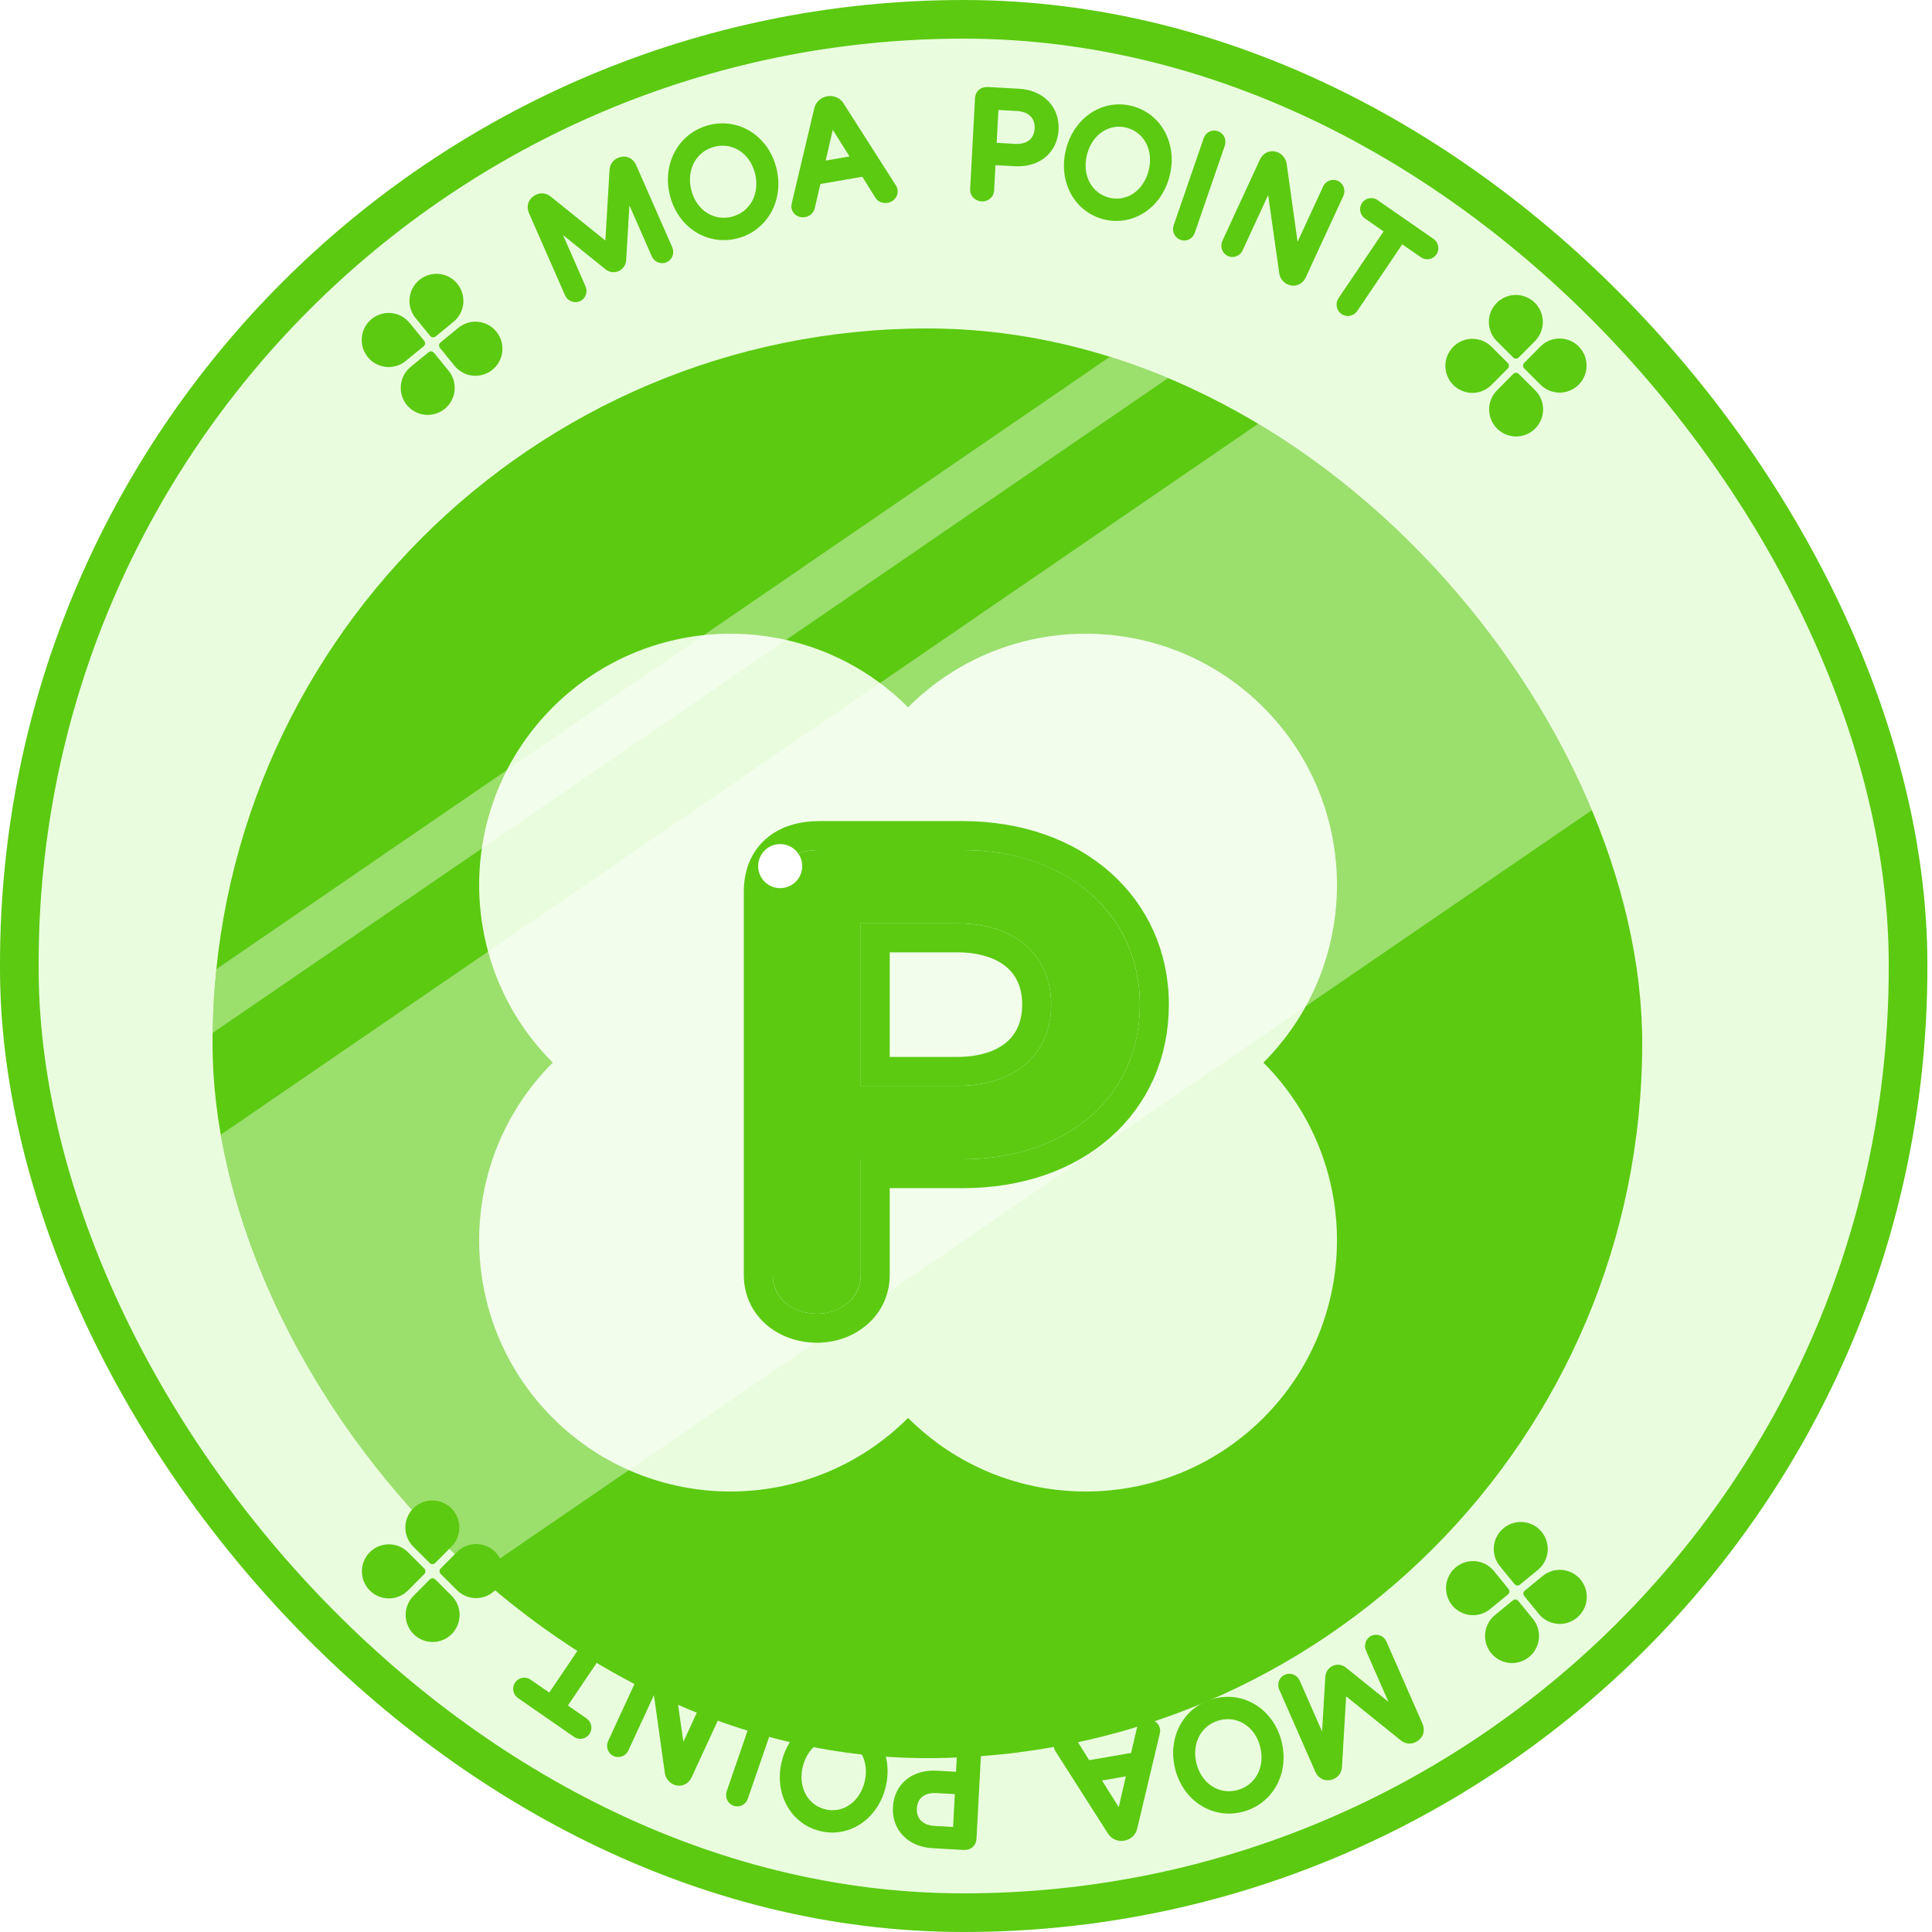 <svg width="124" height="124" viewBox="0 0 124 124" fill="none" xmlns="http://www.w3.org/2000/svg">
<rect x="1.24" y="1.24" width="121.222" height="121.52" rx="60.611" fill="#EAFCDE"/>
<rect x="1.24" y="1.24" width="121.222" height="121.52" rx="60.611" stroke="#5BCA11" stroke-width="2.48"/>
<g filter="url(#filter0_i_2404_17895)">
<g clip-path="url(#clip0_2404_17895)">
<rect x="16.121" y="16.121" width="91.76" height="91.76" rx="45.88" fill="#5BCA11"/>
<g filter="url(#filter1_i_2404_17895)">
<path d="M62.002 84.806C55.704 91.103 45.494 91.103 39.197 84.806C32.899 78.508 32.899 68.298 39.197 62.001C32.899 55.703 32.899 45.493 39.197 39.196C45.494 32.898 55.704 32.898 62.002 39.196C68.299 32.898 78.51 32.898 84.807 39.196C91.104 45.493 91.104 55.703 84.807 62.001C91.104 68.298 91.104 78.508 84.807 84.806C78.51 91.103 68.299 91.103 62.002 84.806Z" fill="#EAFCDE"/>
</g>
<rect x="2.013" y="67.078" width="115.118" height="3.243" transform="rotate(-34.424 2.013 67.078)" fill="white" fill-opacity="0.39"/>
<rect x="2.602" y="77.496" width="115.118" height="32.566" transform="rotate(-34.424 2.602 77.496)" fill="white" fill-opacity="0.39"/>
<g filter="url(#filter2_d_2404_17895)">
<path d="M53.687 78.119C52.018 78.119 50.84 77.05 50.84 75.639V51.01C50.84 49.3 51.92 48.359 53.834 48.359H63.013C69.884 48.359 74.4 52.635 74.4 58.279C74.4 64.094 69.835 68.199 63.013 68.199H56.484V75.639C56.484 77.05 55.257 78.119 53.687 78.119ZM56.484 53.063V63.496H62.669C66.399 63.496 68.706 61.444 68.706 58.279C68.706 55.115 66.399 53.063 62.669 53.063H56.484Z" fill="#5BCA11"/>
<path d="M49.91 75.639C49.91 77.671 51.618 79.049 53.687 79.049C55.658 79.049 57.414 77.671 57.414 75.639V69.129H63.013C66.608 69.129 69.686 68.046 71.879 66.118C74.08 64.183 75.33 61.445 75.33 58.279C75.33 52.025 70.296 47.429 63.013 47.429H53.834C52.737 47.429 51.738 47.698 51.004 48.346C50.251 49.01 49.91 49.952 49.91 51.01V75.639ZM62.669 62.566H57.414V53.993H62.669C64.369 53.993 65.642 54.46 66.476 55.186C67.295 55.9 67.776 56.938 67.776 58.279C67.776 59.621 67.295 60.659 66.476 61.373C65.642 62.099 64.369 62.566 62.669 62.566Z" stroke="#5BCA11" stroke-width="1.86"/>
</g>
<circle cx="52.554" cy="50.629" r="1.414" fill="white"/>
</g>
</g>
<path d="M37.098 19.05C36.897 19.141 36.644 19.042 36.554 18.838L34.24 13.569C34.092 13.232 34.217 12.921 34.541 12.775C34.751 12.681 34.973 12.709 35.155 12.86L39.128 16.058L39.431 10.926C39.446 10.697 39.565 10.516 39.776 10.421C40.099 10.276 40.403 10.394 40.551 10.731L42.865 16C42.955 16.204 42.866 16.456 42.665 16.547C42.464 16.637 42.211 16.539 42.121 16.335L40.164 11.88L39.88 16.674C39.868 16.86 39.766 17.034 39.582 17.116C39.398 17.199 39.203 17.16 39.058 17.044L35.342 14.049L37.298 18.504C37.388 18.708 37.299 18.959 37.098 19.05Z" fill="#5BCA11" stroke="#5BCA11" stroke-width="0.62"/>
<path d="M47.254 14.998C45.498 15.452 43.778 14.367 43.299 12.47C42.821 10.573 43.818 8.785 45.573 8.33C47.329 7.876 49.049 8.961 49.528 10.857C50.006 12.754 49.009 14.543 47.254 14.998ZM47.055 14.209C48.387 13.864 49.129 12.521 48.76 11.056C48.391 9.591 47.104 8.774 45.772 9.119C44.44 9.464 43.697 10.807 44.067 12.272C44.436 13.736 45.723 14.554 47.055 14.209Z" fill="#5BCA11" stroke="#5BCA11" stroke-width="0.62"/>
<path d="M51.619 13.63C51.37 13.674 51.143 13.526 51.106 13.306C51.096 13.249 51.097 13.19 51.111 13.148L52.566 7.017C52.628 6.75 52.848 6.535 53.148 6.483C53.449 6.431 53.726 6.56 53.872 6.791L57.245 12.077C57.274 12.121 57.292 12.167 57.302 12.225C57.34 12.454 57.164 12.671 56.915 12.714C56.718 12.748 56.534 12.672 56.445 12.52L55.497 11.003L52.398 11.539L51.99 13.301C51.953 13.464 51.805 13.598 51.619 13.63ZM53.314 7.536L52.586 10.691L55.032 10.267L53.314 7.536Z" fill="#5BCA11" stroke="#5BCA11" stroke-width="0.62"/>
<path d="M63.018 12.619C62.754 12.604 62.563 12.4 62.576 12.167L62.888 6.322C62.904 6.032 63.092 5.877 63.409 5.895L65.373 6.004C66.82 6.085 67.701 7.056 67.633 8.314C67.564 9.601 66.577 10.439 65.141 10.359L63.599 10.273L63.495 12.219C63.482 12.451 63.271 12.633 63.018 12.619ZM63.788 6.731L63.642 9.46L65.142 9.544C66.061 9.595 66.67 9.095 66.715 8.263C66.759 7.43 66.207 6.866 65.288 6.815L63.788 6.731Z" fill="#5BCA11" stroke="#5BCA11" stroke-width="0.62"/>
<path d="M70.87 13.765C69.17 13.306 68.231 11.517 68.728 9.626C69.225 7.734 70.917 6.656 72.617 7.115C74.317 7.575 75.256 9.363 74.759 11.255C74.262 13.146 72.57 14.224 70.87 13.765ZM71.076 12.978C72.366 13.326 73.632 12.515 74.016 11.054C74.4 9.593 73.701 8.251 72.41 7.902C71.121 7.554 69.855 8.365 69.471 9.826C69.087 11.287 69.786 12.63 71.076 12.978Z" fill="#5BCA11" stroke="#5BCA11" stroke-width="0.62"/>
<path d="M75.872 15.103C75.652 15.022 75.544 14.786 75.623 14.558L77.548 8.972C77.627 8.744 77.854 8.632 78.074 8.714C78.286 8.792 78.393 9.027 78.315 9.255L76.39 14.842C76.311 15.07 76.084 15.181 75.872 15.103Z" fill="#5BCA11" stroke="#5BCA11" stroke-width="0.62"/>
<path d="M78.932 16.15C78.733 16.055 78.641 15.798 78.734 15.596L81.14 10.381C81.29 10.056 81.611 9.931 81.906 10.07C82.105 10.165 82.242 10.348 82.273 10.555L83.121 16.607L85.203 12.095C85.3 11.884 85.55 11.8 85.749 11.894C85.948 11.989 86.031 12.242 85.938 12.444L83.528 17.668C83.383 17.984 83.07 18.113 82.767 17.97C82.576 17.879 82.444 17.709 82.413 17.502L81.552 11.433L79.47 15.945C79.377 16.147 79.131 16.244 78.932 16.15Z" fill="#5BCA11" stroke="#5BCA11" stroke-width="0.62"/>
<path d="M86.279 19.9C86.081 19.763 86.04 19.499 86.169 19.307L89.231 14.772L87.779 13.765C87.598 13.639 87.55 13.383 87.674 13.199C87.799 13.015 88.051 12.967 88.233 13.093L91.832 15.589C92.014 15.715 92.061 15.971 91.937 16.155C91.813 16.339 91.56 16.387 91.379 16.261L89.918 15.248L86.856 19.784C86.726 19.976 86.468 20.032 86.279 19.9Z" fill="#5BCA11" stroke="#5BCA11" stroke-width="0.62"/>
<path d="M98.511 19.435C98.35 19.274 98.159 19.147 97.948 19.06C97.738 18.974 97.512 18.929 97.285 18.93C97.058 18.931 96.832 18.976 96.623 19.064C96.413 19.152 96.222 19.281 96.062 19.442C95.902 19.604 95.775 19.796 95.688 20.007C95.602 20.218 95.558 20.444 95.559 20.672C95.559 20.899 95.605 21.125 95.692 21.335C95.78 21.546 95.908 21.737 96.07 21.897L97.123 22.946C97.169 22.993 97.232 23.018 97.298 23.018C97.363 23.018 97.426 22.992 97.472 22.945L98.519 21.89C98.843 21.563 99.024 21.121 99.022 20.66C99.021 20.2 98.837 19.759 98.511 19.435ZM93.279 24.712C92.954 24.387 92.77 23.947 92.768 23.486C92.767 23.026 92.948 22.584 93.272 22.257C93.596 21.93 94.035 21.746 94.495 21.745C94.954 21.743 95.395 21.925 95.721 22.249L96.774 23.298C96.82 23.344 96.847 23.407 96.847 23.473C96.847 23.539 96.821 23.602 96.775 23.649L95.729 24.704C95.405 25.031 94.965 25.215 94.506 25.217C94.046 25.218 93.605 25.037 93.279 24.712ZM101.319 22.232C101.48 22.392 101.608 22.583 101.696 22.794C101.784 23.004 101.829 23.23 101.83 23.457C101.831 23.686 101.787 23.911 101.7 24.122C101.614 24.333 101.487 24.525 101.327 24.687C101.166 24.848 100.976 24.977 100.766 25.065C100.556 25.153 100.331 25.198 100.104 25.199C99.876 25.2 99.651 25.155 99.441 25.069C99.23 24.982 99.039 24.855 98.877 24.694L97.825 23.645C97.778 23.599 97.752 23.536 97.752 23.47C97.751 23.405 97.777 23.341 97.823 23.295L98.87 22.239C99.194 21.913 99.633 21.728 100.093 21.727C100.552 21.726 100.993 21.907 101.319 22.232ZM96.087 27.509C96.413 27.834 96.854 28.015 97.314 28.014C97.773 28.012 98.213 27.828 98.537 27.501C98.86 27.175 99.041 26.733 99.04 26.272C99.038 25.812 98.855 25.371 98.529 25.046L97.476 23.997C97.429 23.951 97.366 23.925 97.301 23.925C97.235 23.925 97.172 23.952 97.126 23.998L96.08 25.054C95.756 25.381 95.575 25.823 95.576 26.283C95.578 26.743 95.761 27.184 96.087 27.509Z" fill="#5BCA11"/>
<path d="M29.352 18.211C29.208 18.035 29.031 17.888 28.831 17.78C28.63 17.673 28.41 17.605 28.184 17.583C27.958 17.56 27.729 17.582 27.512 17.648C27.294 17.713 27.091 17.822 26.915 17.966C26.739 18.11 26.593 18.288 26.485 18.489C26.378 18.69 26.311 18.91 26.288 19.137C26.265 19.363 26.287 19.593 26.353 19.811C26.419 20.029 26.526 20.232 26.67 20.409L27.61 21.561C27.651 21.612 27.712 21.644 27.777 21.651C27.842 21.657 27.907 21.637 27.958 21.596L29.107 20.654C29.463 20.363 29.689 19.942 29.734 19.483C29.78 19.025 29.643 18.568 29.352 18.211ZM23.606 22.92C23.315 22.564 23.177 22.106 23.223 21.648C23.269 21.19 23.495 20.769 23.85 20.477C24.206 20.186 24.663 20.048 25.119 20.094C25.576 20.14 25.997 20.366 26.287 20.723L27.227 21.875C27.268 21.926 27.288 21.991 27.282 22.056C27.275 22.122 27.243 22.182 27.192 22.224L26.043 23.166C25.687 23.457 25.23 23.595 24.773 23.549C24.317 23.503 23.896 23.277 23.606 22.92ZM31.857 21.283C32.001 21.46 32.109 21.663 32.175 21.881C32.24 22.099 32.263 22.329 32.24 22.555C32.217 22.782 32.15 23.002 32.042 23.203C31.935 23.404 31.789 23.582 31.613 23.726C31.437 23.87 31.234 23.979 31.016 24.044C30.799 24.11 30.57 24.132 30.344 24.109C30.117 24.087 29.898 24.019 29.697 23.912C29.497 23.804 29.32 23.657 29.176 23.481L28.236 22.329C28.195 22.278 28.175 22.212 28.182 22.147C28.188 22.082 28.22 22.021 28.271 21.98L29.421 21.038C29.776 20.747 30.233 20.609 30.69 20.655C31.147 20.701 31.567 20.927 31.857 21.283ZM26.111 25.992C26.402 26.349 26.822 26.575 27.279 26.621C27.736 26.667 28.192 26.529 28.548 26.238C28.904 25.946 29.129 25.525 29.175 25.067C29.221 24.609 29.084 24.151 28.793 23.795L27.853 22.643C27.812 22.592 27.752 22.559 27.686 22.553C27.621 22.546 27.556 22.566 27.505 22.608L26.356 23.549C26 23.841 25.775 24.262 25.729 24.72C25.683 25.178 25.82 25.636 26.111 25.992Z" fill="#5BCA11"/>
<path d="M88.154 105.266C88.355 105.176 88.608 105.274 88.698 105.478L91.012 110.748C91.16 111.084 91.035 111.395 90.711 111.541C90.501 111.635 90.279 111.608 90.097 111.456L86.124 108.258L85.821 113.39C85.806 113.619 85.686 113.8 85.476 113.895C85.153 114.041 84.849 113.922 84.701 113.586L82.387 108.316C82.297 108.112 82.386 107.86 82.587 107.77C82.788 107.679 83.041 107.778 83.131 107.981L85.087 112.436L85.371 107.642C85.384 107.456 85.486 107.283 85.67 107.2C85.854 107.117 86.049 107.157 86.194 107.272L89.91 110.268L87.954 105.813C87.864 105.609 87.953 105.357 88.154 105.266Z" fill="#5BCA11" stroke="#5BCA11" stroke-width="0.62"/>
<path d="M77.998 109.319C79.754 108.864 81.475 109.949 81.953 111.846C82.431 113.743 81.434 115.531 79.679 115.986C77.923 116.441 76.203 115.356 75.725 113.459C75.246 111.562 76.243 109.773 77.998 109.319ZM78.197 110.108C76.865 110.453 76.123 111.795 76.492 113.26C76.861 114.725 78.148 115.542 79.48 115.197C80.812 114.852 81.554 113.51 81.185 112.045C80.816 110.58 79.529 109.763 78.197 110.108Z" fill="#5BCA11" stroke="#5BCA11" stroke-width="0.62"/>
<path d="M73.633 110.686C73.882 110.643 74.109 110.79 74.146 111.01C74.156 111.067 74.155 111.127 74.141 111.168L72.686 117.3C72.624 117.566 72.404 117.781 72.104 117.833C71.803 117.885 71.526 117.756 71.38 117.525L68.007 112.239C67.978 112.195 67.96 112.149 67.95 112.092C67.912 111.863 68.088 111.645 68.337 111.602C68.534 111.568 68.718 111.644 68.807 111.796L69.755 113.313L72.854 112.777L73.262 111.016C73.299 110.852 73.447 110.718 73.633 110.686ZM71.938 116.78L72.666 113.626L70.22 114.049L71.938 116.78Z" fill="#5BCA11" stroke="#5BCA11" stroke-width="0.62"/>
<path d="M62.234 111.697C62.498 111.712 62.688 111.917 62.676 112.149L62.364 117.994C62.348 118.285 62.16 118.439 61.843 118.422L59.879 118.312C58.432 118.232 57.551 117.261 57.619 116.002C57.687 114.715 58.675 113.877 60.111 113.957L61.653 114.043L61.757 112.098C61.77 111.866 61.981 111.683 62.234 111.697ZM61.464 117.585L61.61 114.856L60.11 114.773C59.191 114.721 58.582 115.221 58.538 116.054C58.493 116.886 59.045 117.451 59.964 117.502L61.464 117.585Z" fill="#5BCA11" stroke="#5BCA11" stroke-width="0.62"/>
<path d="M54.382 110.552C56.082 111.011 57.021 112.799 56.524 114.691C56.027 116.583 54.335 117.66 52.635 117.201C50.935 116.742 49.996 114.954 50.493 113.062C50.99 111.17 52.682 110.092 54.382 110.552ZM54.176 111.338C52.886 110.99 51.62 111.802 51.236 113.263C50.852 114.724 51.551 116.066 52.842 116.414C54.132 116.763 55.397 115.951 55.781 114.49C56.165 113.029 55.466 111.687 54.176 111.338Z" fill="#5BCA11" stroke="#5BCA11" stroke-width="0.62"/>
<path d="M49.38 109.213C49.6 109.295 49.708 109.53 49.629 109.758L47.704 115.344C47.625 115.573 47.398 115.684 47.178 115.603C46.966 115.524 46.859 115.289 46.937 115.061L48.862 109.475C48.941 109.247 49.168 109.135 49.38 109.213Z" fill="#5BCA11" stroke="#5BCA11" stroke-width="0.62"/>
<path d="M46.32 108.167C46.519 108.261 46.611 108.519 46.518 108.721L44.112 113.935C43.962 114.26 43.641 114.386 43.346 114.246C43.147 114.151 43.01 113.969 42.979 113.761L42.131 107.709L40.049 112.221C39.952 112.432 39.702 112.517 39.503 112.422C39.304 112.328 39.221 112.074 39.314 111.872L41.724 106.649C41.869 106.333 42.182 106.203 42.485 106.347C42.676 106.437 42.808 106.607 42.839 106.815L43.7 112.884L45.782 108.372C45.875 108.17 46.121 108.072 46.32 108.167Z" fill="#5BCA11" stroke="#5BCA11" stroke-width="0.62"/>
<path d="M38.973 104.416C39.17 104.553 39.212 104.817 39.083 105.009L36.02 109.544L37.473 110.551C37.654 110.677 37.702 110.933 37.577 111.117C37.453 111.301 37.201 111.349 37.019 111.223L33.42 108.727C33.238 108.602 33.191 108.346 33.315 108.162C33.439 107.978 33.692 107.93 33.873 108.056L35.334 109.068L38.396 104.533C38.526 104.341 38.784 104.285 38.973 104.416Z" fill="#5BCA11" stroke="#5BCA11" stroke-width="0.62"/>
<path d="M26.547 104.882C26.708 105.042 26.899 105.17 27.11 105.256C27.32 105.343 27.545 105.387 27.773 105.386C28 105.386 28.225 105.34 28.435 105.252C28.645 105.164 28.835 105.036 28.996 104.874C29.156 104.712 29.283 104.521 29.369 104.31C29.456 104.099 29.5 103.873 29.499 103.645C29.498 103.417 29.453 103.191 29.365 102.981C29.277 102.771 29.149 102.58 28.988 102.419L27.935 101.37C27.888 101.324 27.825 101.298 27.76 101.298C27.694 101.298 27.631 101.325 27.585 101.371L26.539 102.427C26.215 102.753 26.034 103.195 26.035 103.656C26.037 104.116 26.221 104.557 26.547 104.882ZM31.778 99.604C32.104 99.929 32.288 100.37 32.289 100.83C32.291 101.291 32.11 101.733 31.786 102.059C31.462 102.386 31.022 102.57 30.563 102.572C30.104 102.573 29.663 102.392 29.337 102.067L28.284 101.018C28.237 100.972 28.211 100.909 28.211 100.843C28.21 100.777 28.236 100.714 28.283 100.668L29.329 99.612C29.653 99.285 30.093 99.101 30.552 99.1C31.011 99.098 31.452 99.28 31.778 99.604ZM23.739 102.085C23.577 101.924 23.449 101.733 23.361 101.523C23.274 101.312 23.228 101.087 23.227 100.859C23.227 100.631 23.271 100.405 23.357 100.194C23.444 99.983 23.571 99.791 23.731 99.63C23.891 99.468 24.082 99.34 24.292 99.252C24.501 99.164 24.727 99.118 24.954 99.118C25.181 99.117 25.407 99.161 25.617 99.248C25.828 99.334 26.019 99.461 26.18 99.622L27.233 100.671C27.28 100.717 27.306 100.78 27.306 100.846C27.306 100.912 27.28 100.975 27.234 101.022L26.188 102.077C25.864 102.404 25.424 102.588 24.965 102.589C24.506 102.591 24.064 102.409 23.739 102.085ZM28.97 96.807C28.645 96.483 28.203 96.301 27.744 96.303C27.285 96.304 26.845 96.489 26.521 96.815C26.197 97.142 26.016 97.584 26.018 98.044C26.019 98.505 26.203 98.946 26.529 99.27L27.582 100.319C27.628 100.365 27.691 100.391 27.757 100.391C27.823 100.391 27.885 100.365 27.932 100.318L28.978 99.263C29.302 98.936 29.483 98.494 29.481 98.033C29.48 97.573 29.296 97.132 28.97 96.807Z" fill="#5BCA11"/>
<path d="M95.706 106.101C95.85 106.278 96.027 106.424 96.227 106.532C96.427 106.64 96.647 106.707 96.873 106.73C97.1 106.753 97.328 106.73 97.546 106.665C97.764 106.599 97.966 106.491 98.143 106.347C98.319 106.202 98.465 106.025 98.572 105.824C98.68 105.623 98.747 105.403 98.77 105.176C98.792 104.949 98.77 104.72 98.705 104.502C98.639 104.283 98.531 104.08 98.387 103.904L97.448 102.752C97.406 102.701 97.346 102.669 97.281 102.662C97.216 102.655 97.15 102.675 97.1 102.717L95.95 103.658C95.595 103.95 95.369 104.371 95.323 104.829C95.277 105.287 95.415 105.745 95.706 106.101ZM101.452 101.392C101.743 101.749 101.88 102.206 101.834 102.664C101.788 103.123 101.563 103.544 101.207 103.835C100.852 104.126 100.395 104.264 99.938 104.218C99.481 104.172 99.061 103.946 98.77 103.59L97.831 102.438C97.789 102.387 97.77 102.321 97.776 102.256C97.783 102.191 97.815 102.13 97.866 102.089L99.015 101.147C99.371 100.856 99.827 100.718 100.284 100.764C100.741 100.81 101.161 101.036 101.452 101.392ZM93.2 103.029C93.056 102.853 92.948 102.65 92.883 102.431C92.817 102.213 92.795 101.984 92.818 101.757C92.841 101.53 92.908 101.31 93.015 101.109C93.123 100.908 93.269 100.731 93.445 100.586C93.621 100.442 93.824 100.334 94.041 100.268C94.259 100.202 94.488 100.18 94.714 100.203C94.94 100.226 95.16 100.293 95.36 100.401C95.561 100.509 95.738 100.655 95.882 100.832L96.821 101.984C96.863 102.035 96.882 102.1 96.876 102.165C96.869 102.231 96.837 102.291 96.786 102.333L95.637 103.274C95.281 103.566 94.825 103.704 94.368 103.658C93.911 103.612 93.491 103.386 93.2 103.029ZM98.947 98.32C98.656 97.964 98.236 97.738 97.779 97.692C97.322 97.646 96.865 97.784 96.51 98.075C96.154 98.366 95.928 98.787 95.882 99.246C95.837 99.704 95.974 100.161 96.265 100.518L97.204 101.67C97.246 101.721 97.306 101.753 97.371 101.76C97.436 101.766 97.502 101.746 97.552 101.705L98.702 100.763C99.057 100.472 99.283 100.051 99.329 99.592C99.375 99.134 99.237 98.677 98.947 98.32Z" fill="#5BCA11"/>
<defs>
<filter id="filter0_i_2404_17895" x="16.121" y="16.121" width="91.76" height="91.762" filterUnits="userSpaceOnUse" color-interpolation-filters="sRGB">
<feFlood flood-opacity="0" result="BackgroundImageFix"/>
<feBlend mode="normal" in="SourceGraphic" in2="BackgroundImageFix" result="shape"/>
<feColorMatrix in="SourceAlpha" type="matrix" values="0 0 0 0 0 0 0 0 0 0 0 0 0 0 0 0 0 0 127 0" result="hardAlpha"/>
<feOffset dx="-2.48" dy="4.96"/>
<feComposite in2="hardAlpha" operator="arithmetic" k2="-1" k3="1"/>
<feColorMatrix type="matrix" values="0 0 0 0 0.294 0 0 0 0 0.687 0 0 0 0 0.032 0 0 0 1 0"/>
<feBlend mode="normal" in2="shape" result="effect1_innerShadow_2404_17895"/>
</filter>
<filter id="filter1_i_2404_17895" x="34.474" y="34.473" width="55.056" height="55.055" filterUnits="userSpaceOnUse" color-interpolation-filters="sRGB">
<feFlood flood-opacity="0" result="BackgroundImageFix"/>
<feBlend mode="normal" in="SourceGraphic" in2="BackgroundImageFix" result="shape"/>
<feColorMatrix in="SourceAlpha" type="matrix" values="0 0 0 0 0 0 0 0 0 0 0 0 0 0 0 0 0 0 127 0" result="hardAlpha"/>
<feOffset dx="-1.24" dy="1.24"/>
<feComposite in2="hardAlpha" operator="arithmetic" k2="-1" k3="1"/>
<feColorMatrix type="matrix" values="0 0 0 0 0.294 0 0 0 0 0.686 0 0 0 0 0.031 0 0 0 1 0"/>
<feBlend mode="normal" in2="shape" result="effect1_innerShadow_2404_17895"/>
</filter>
<filter id="filter2_d_2404_17895" x="48.98" y="46.5" width="28.52" height="34.721" filterUnits="userSpaceOnUse" color-interpolation-filters="sRGB">
<feFlood flood-opacity="0" result="BackgroundImageFix"/>
<feColorMatrix in="SourceAlpha" type="matrix" values="0 0 0 0 0 0 0 0 0 0 0 0 0 0 0 0 0 0 127 0" result="hardAlpha"/>
<feOffset dx="1.24" dy="1.24"/>
<feComposite in2="hardAlpha" operator="out"/>
<feColorMatrix type="matrix" values="0 0 0 0 0.294 0 0 0 0 0.686 0 0 0 0 0.031 0 0 0 1 0"/>
<feBlend mode="normal" in2="BackgroundImageFix" result="effect1_dropShadow_2404_17895"/>
<feBlend mode="normal" in="SourceGraphic" in2="effect1_dropShadow_2404_17895" result="shape"/>
</filter>
<clipPath id="clip0_2404_17895">
<rect x="16.121" y="16.121" width="91.76" height="91.76" rx="45.88" fill="white"/>
</clipPath>
</defs>
</svg>
